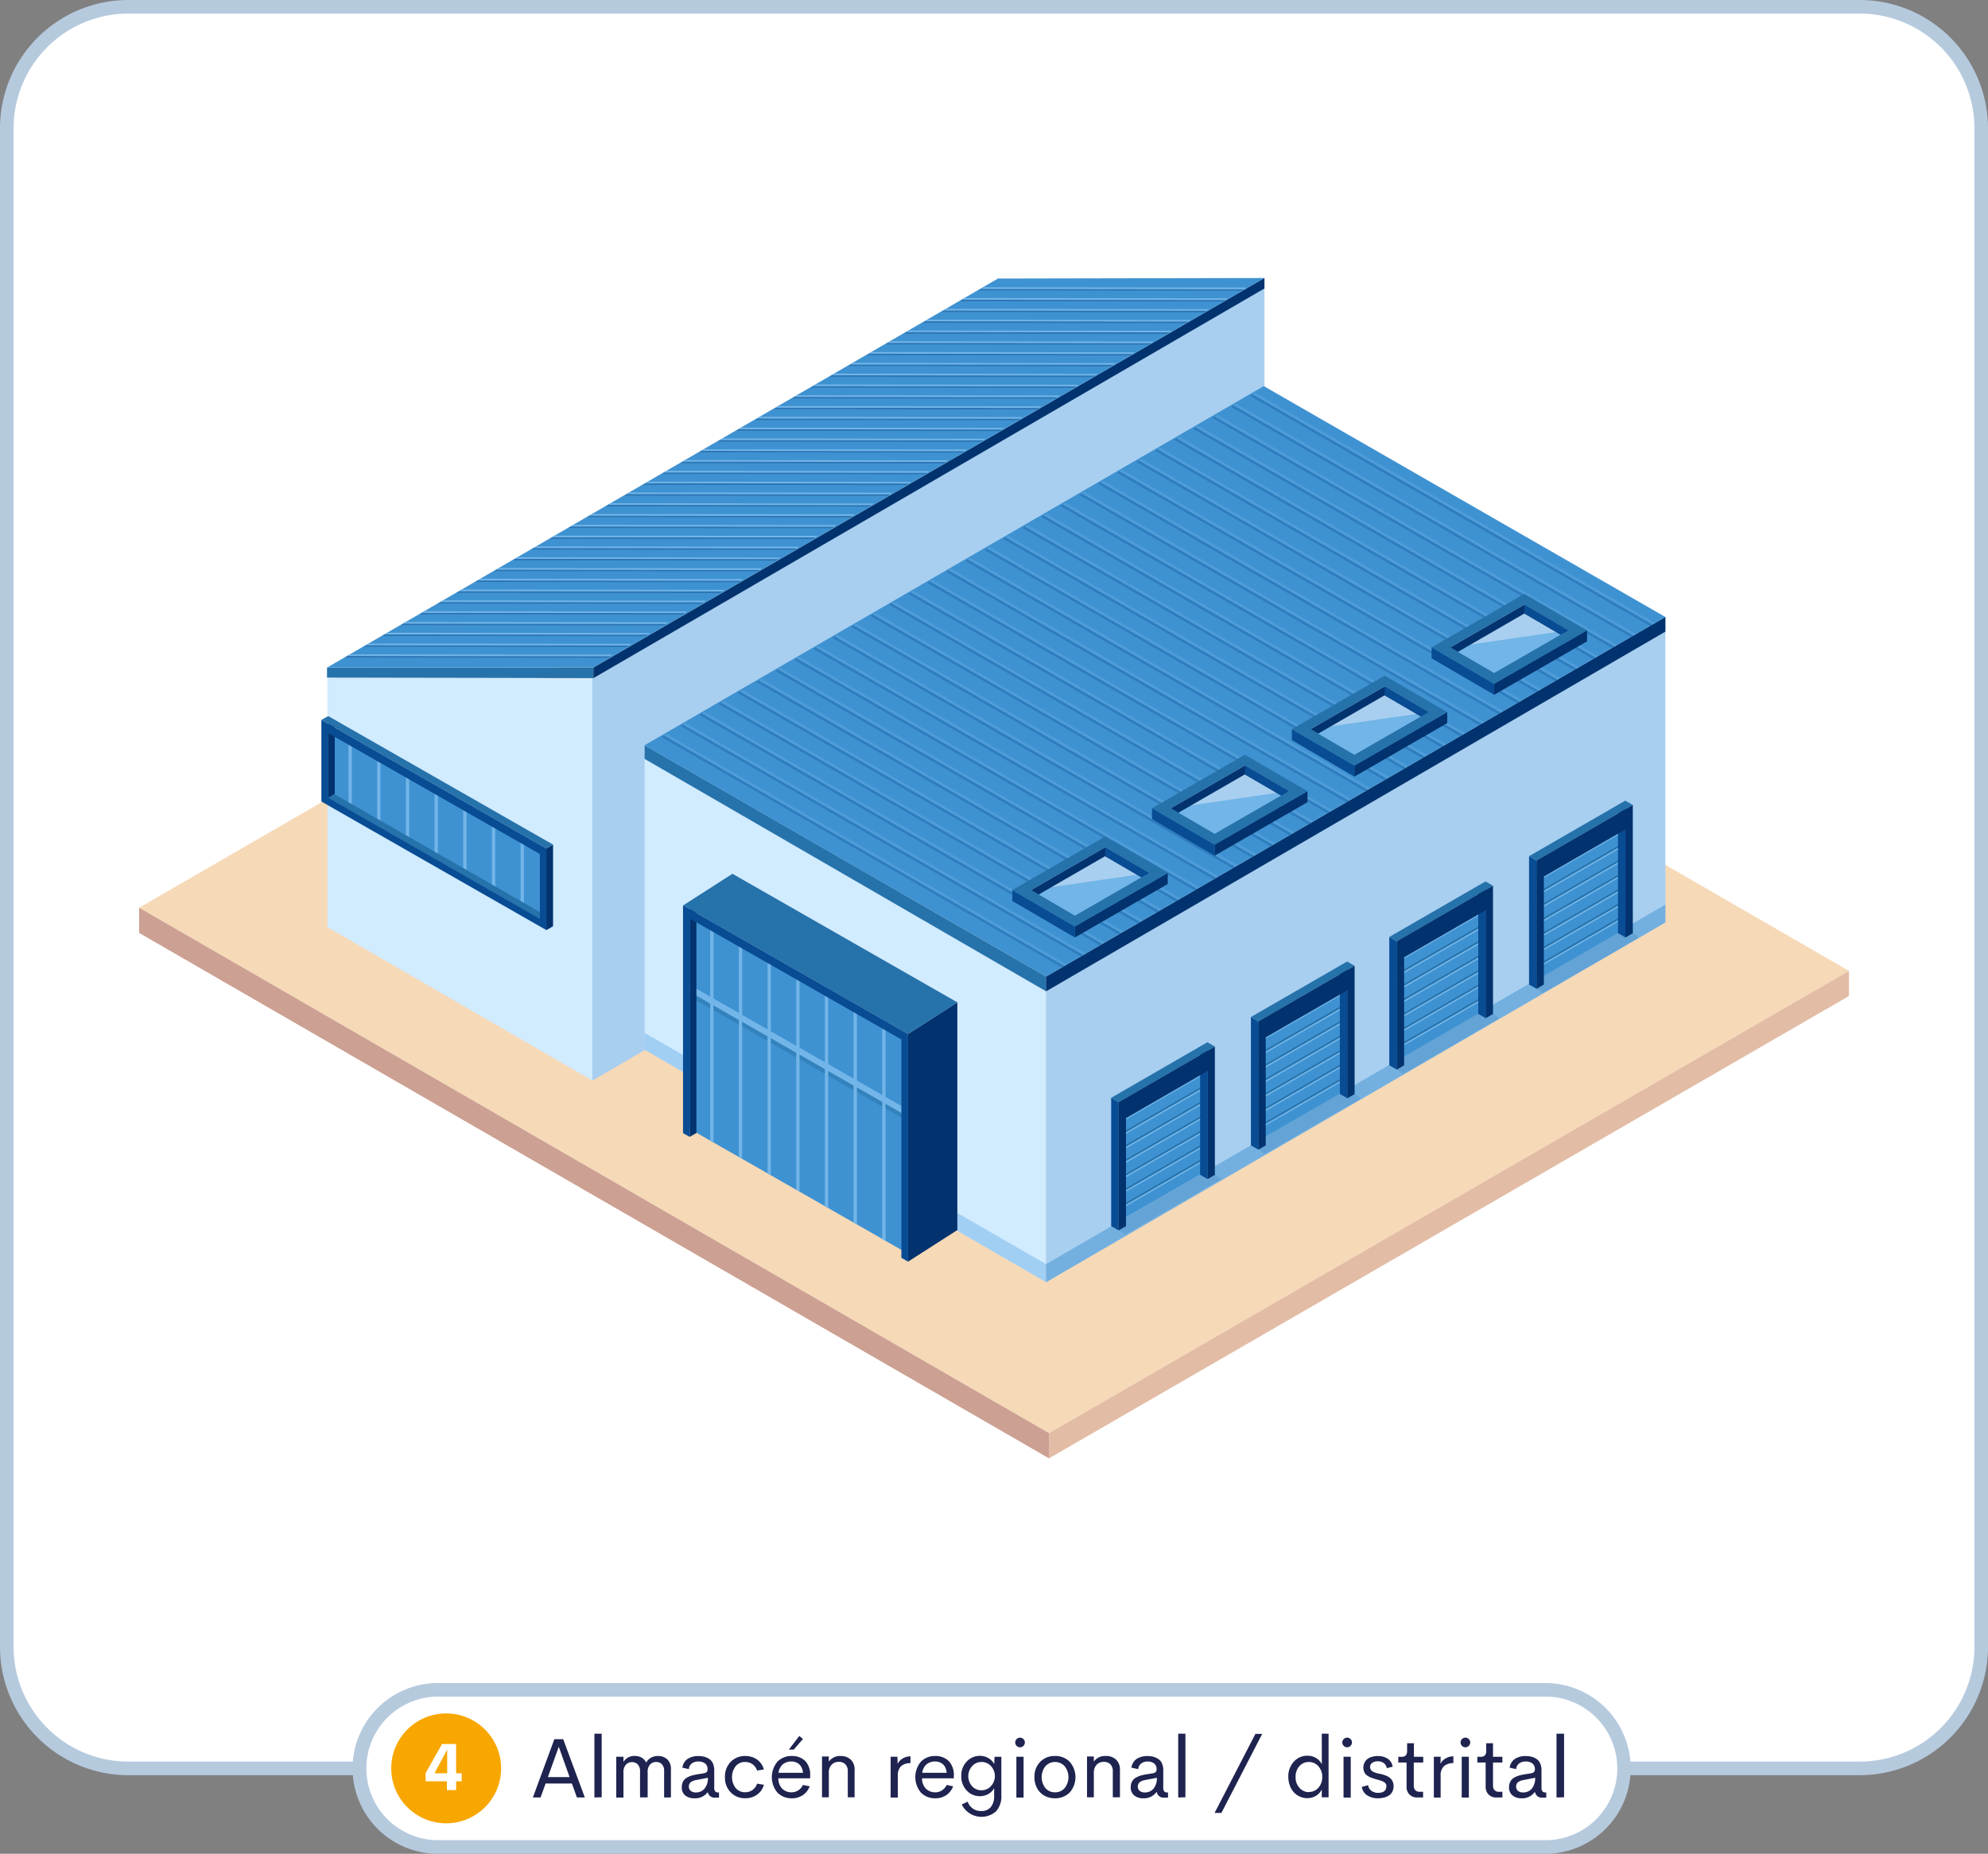 <svg id="Layer_1" data-name="Layer 1" xmlns="http://www.w3.org/2000/svg" width="292.34" height="272.66" viewBox="0 0 292.34 272.66">
  <rect x="0" y="0" width="292.34" height="272.66" fill="#808080" stroke="none"/>
  <defs>
    <style>
      .cls-1 {
        fill: #fff;
      }

      .cls-2 {
        fill: #b6cade;
      }

      .cls-3 {
        fill: #f6d9b7;
      }

      .cls-4 {
        fill: #e2bca5;
      }

      .cls-5 {
        fill: #cca092;
      }

      .cls-6 {
        fill: #d1ebff;
      }

      .cls-7 {
        fill: #a8cff0;
      }

      .cls-13, .cls-16, .cls-8 {
        fill: #2672ab;
      }

      .cls-9 {
        fill: #03336e;
      }

      .cls-10, .cls-14 {
        fill: #72b5e8;
      }

      .cls-10, .cls-11, .cls-13 {
        opacity: 0.5;
      }

      .cls-11, .cls-12 {
        fill: #3f92d1;
      }

      .cls-15 {
        fill: #084c94;
      }

      .cls-16 {
        opacity: 0.2;
      }

      .cls-17 {
        opacity: 0.3;
      }

      .cls-18 {
        fill: #1e234f;
      }

      .cls-19 {
        fill: #f8a700;
      }
    </style>
  </defs>
  <g>
    <g>
      <rect class="cls-1" x="1" y="1" width="290.34" height="259.1" rx="17.86"/>
      <path class="cls-2" d="M273.48,261.1H18.86A18.88,18.88,0,0,1,0,242.24V18.86A18.88,18.88,0,0,1,18.86,0H273.48a18.88,18.88,0,0,1,18.86,18.86V242.24A18.88,18.88,0,0,1,273.48,261.1ZM18.86,2A16.88,16.88,0,0,0,2,18.86V242.24A16.88,16.88,0,0,0,18.86,259.1H273.48a16.87,16.87,0,0,0,16.86-16.86V18.86A16.87,16.87,0,0,0,273.48,2Z"/>
    </g>
    <g>
      <g>
        <polygon class="cls-3" points="154.26 210.79 271.89 142.8 138.08 65.52 20.46 133.51 154.26 210.79"/>
        <polygon class="cls-4" points="154.26 210.79 154.26 214.5 271.89 146.5 271.89 142.8 154.26 210.79"/>
        <polygon class="cls-5" points="20.46 133.51 20.46 137.22 154.26 214.5 154.26 210.79 20.46 133.51"/>
      </g>
      <g>
        <g>
          <polygon class="cls-6" points="48.15 136.37 87.12 158.94 87.12 99.78 48.15 99.69 48.15 136.37"/>
          <polygon class="cls-7" points="185.94 42.32 87.1 99.78 87.1 158.94 185.94 101.46 185.94 42.32"/>
        </g>
        <g>
          <polygon class="cls-6" points="94.79 154.4 153.84 188.59 153.84 143.64 94.79 109.61 94.79 154.4"/>
          <polygon class="cls-7" points="244.9 90.74 153.83 143.64 153.83 188.59 244.9 135.68 244.9 90.74"/>
          <polygon class="cls-8" points="94.79 111.62 153.84 145.81 153.84 143.64 94.79 109.61 94.79 111.62"/>
          <polygon class="cls-9" points="244.9 90.74 153.83 143.64 153.83 145.81 244.9 92.9 244.9 90.74"/>
          <polygon class="cls-10" points="94.79 154.4 153.84 188.59 153.84 185.94 94.79 151.92 94.79 154.4"/>
          <polygon class="cls-11" points="244.9 133.05 153.83 185.94 153.83 188.59 244.9 135.68 244.9 133.05"/>
          <polygon class="cls-12" points="185.84 56.79 94.79 109.61 153.84 143.64 244.9 90.75 185.84 56.79"/>
        </g>
        <g>
          <polygon class="cls-12" points="100.67 133.53 100.67 165.61 133.57 184.42 133.57 152.34 100.67 133.53"/>
          <polygon class="cls-13" points="100.67 145.12 100.67 146.15 133.57 164.96 133.57 163.94 100.67 145.12"/>
          <g>
            <polygon class="cls-14" points="104.92 135.94 104.43 135.69 104.43 167.77 104.92 168.03 104.92 135.94"/>
            <polygon class="cls-14" points="109.13 138.36 108.65 138.1 108.65 170.19 109.13 170.44 109.13 138.36"/>
            <polygon class="cls-14" points="113.35 140.78 112.87 140.52 112.87 172.6 113.35 172.86 113.35 140.78"/>
            <polygon class="cls-14" points="117.57 143.19 117.09 142.94 117.09 175.02 117.57 175.27 117.57 143.19"/>
            <polygon class="cls-14" points="121.79 145.6 121.3 145.35 121.3 177.43 121.79 177.69 121.79 145.6"/>
            <polygon class="cls-14" points="126.01 148.02 125.52 147.76 125.52 179.85 126.01 180.1 126.01 148.02"/>
            <polygon class="cls-14" points="130.22 150.44 129.74 150.18 129.74 182.26 130.22 182.52 130.22 150.44"/>
          </g>
          <polygon class="cls-14" points="100.67 144.43 100.67 145.46 133.57 164.27 133.57 163.25 100.67 144.43"/>
          <polygon class="cls-9" points="140.78 180.92 133.53 185.57 133.53 152.08 140.78 147.43 140.78 180.92"/>
          <polygon class="cls-9" points="102.41 166.64 101.42 167.22 101.42 133.72 102.41 133.15 102.41 166.64"/>
          <polygon class="cls-8" points="107.71 128.52 100.46 133.17 133.53 152.08 140.78 147.43 107.71 128.52"/>
          <polygon class="cls-15" points="133.53 152.19 133.53 152.08 100.44 133.16 100.44 166.66 101.42 167.22 101.42 135.1 132.55 152.89 132.55 185 133.53 185.57 133.53 152.19 133.53 152.19"/>
        </g>
        <g>
          <polygon class="cls-12" points="47.48 106.25 47.48 116.85 80.39 135.66 80.39 125.06 47.48 106.25"/>
          <g>
            <polygon class="cls-14" points="51.73 108.67 51.25 108.42 51.25 119.02 51.73 119.27 51.73 108.67"/>
            <polygon class="cls-14" points="55.95 111.08 55.47 110.83 55.47 121.43 55.95 121.69 55.95 111.08"/>
            <polygon class="cls-14" points="60.17 113.5 59.69 113.25 59.69 123.85 60.17 124.1 60.17 113.5"/>
            <polygon class="cls-14" points="64.39 115.92 63.9 115.66 63.9 126.26 64.39 126.52 64.39 115.92"/>
            <polygon class="cls-14" points="68.61 118.33 68.12 118.08 68.12 128.68 68.61 128.93 68.61 118.33"/>
            <polygon class="cls-14" points="72.83 120.75 72.34 120.49 72.34 131.09 72.83 131.35 72.83 120.75"/>
            <polygon class="cls-14" points="77.04 123.16 76.56 122.91 76.56 133.51 77.04 133.76 77.04 123.16"/>
          </g>
          <polygon class="cls-9" points="81.33 136.24 80.34 136.81 80.34 124.8 81.33 124.23 81.33 136.24"/>
          <polygon class="cls-9" points="49.23 117.89 48.24 118.46 48.24 106.45 49.23 105.88 49.23 117.89"/>
          <polygon class="cls-8" points="48.26 105.32 47.27 105.89 80.34 124.8 81.33 124.23 48.26 105.32"/>
          <polygon class="cls-8" points="49.16 116.8 48.17 117.37 79.35 135.26 80.34 134.69 49.16 116.8"/>
          <path class="cls-15" d="M47.26,105.89v12l33.08,18.91v-12Zm1,11.46v-9.52l31.13,17.78v9.55Z"/>
        </g>
        <g>
          <polygon class="cls-8" points="48.09 99.67 87.28 99.74 87.28 98.18 48.09 98.19 48.09 99.67"/>
          <polygon class="cls-9" points="185.94 40.88 87.27 98.18 87.27 99.74 185.94 42.43 185.94 40.88"/>
          <polygon class="cls-12" points="146.75 40.97 48.09 98.19 87.28 98.18 185.94 40.89 146.75 40.97"/>
        </g>
        <g>
          <polygon class="cls-16" points="239.07 136.4 241.02 137.9 226.86 146.07 224.91 144.58 239.07 136.4"/>
          <polygon class="cls-12" points="239.86 118.79 239.86 136.1 225.9 144.17 225.9 126.86 239.86 118.79"/>
          <g>
            <polygon class="cls-14" points="239.86 134.2 239.86 134.47 225.9 142.53 225.9 142.26 239.86 134.2"/>
            <polygon class="cls-14" points="239.86 132.07 239.86 132.34 225.9 140.4 225.9 140.13 239.86 132.07"/>
            <polygon class="cls-14" points="239.86 129.94 239.86 130.21 225.9 138.28 225.9 138 239.86 129.94"/>
            <polygon class="cls-14" points="239.86 127.81 239.86 128.08 225.9 136.15 225.9 135.87 239.86 127.81"/>
            <polygon class="cls-14" points="239.86 125.68 239.86 125.95 225.9 134.02 225.9 133.74 239.86 125.68"/>
            <polygon class="cls-14" points="239.86 123.55 239.86 123.83 225.9 131.89 225.9 131.62 239.86 123.55"/>
            <polygon class="cls-14" points="239.86 121.42 239.86 121.7 225.9 129.76 225.9 129.49 239.86 121.42"/>
          </g>
          <g>
            <polygon class="cls-8" points="239.86 133.94 239.86 134.22 225.9 142.28 225.9 142.01 239.86 133.94"/>
            <polygon class="cls-8" points="239.86 131.82 239.86 132.09 225.9 140.15 225.9 139.88 239.86 131.82"/>
            <polygon class="cls-8" points="239.86 129.69 239.86 129.96 225.9 138.02 225.9 137.75 239.86 129.69"/>
            <polygon class="cls-8" points="239.86 127.56 239.86 127.83 225.9 135.9 225.9 135.62 239.86 127.56"/>
            <polygon class="cls-8" points="239.86 125.43 239.86 125.7 225.9 133.77 225.9 133.49 239.86 125.43"/>
            <polygon class="cls-8" points="239.86 123.3 239.86 123.58 225.9 131.64 225.9 131.37 239.86 123.3"/>
            <polygon class="cls-8" points="239.86 121.17 239.86 121.45 225.9 129.51 225.9 129.24 239.86 121.17"/>
          </g>
          <polygon class="cls-15" points="224.85 144.8 225.95 145.44 225.95 126.57 224.85 125.93 224.85 144.8"/>
          <polygon class="cls-15" points="237.93 137.25 239.02 137.88 239.02 119.02 237.93 118.38 237.93 137.25"/>
          <polygon class="cls-8" points="239 117.76 240.09 118.39 225.95 126.57 224.85 125.93 239 117.76"/>
          <polygon class="cls-9" points="225.95 126.69 225.95 126.57 240.11 118.39 240.11 137.26 239.02 137.89 239.02 122 227.03 128.92 227.03 144.81 225.95 145.44 225.95 126.69 225.95 126.69"/>
        </g>
        <g>
          <polygon class="cls-16" points="218.52 148.28 220.47 149.78 206.31 157.95 204.36 156.46 218.52 148.28"/>
          <polygon class="cls-12" points="219.31 130.67 219.31 147.98 205.34 156.05 205.34 138.74 219.31 130.67"/>
          <g>
            <polygon class="cls-14" points="219.31 146.07 219.31 146.35 205.34 154.41 205.34 154.14 219.31 146.07"/>
            <polygon class="cls-14" points="219.31 143.95 219.31 144.22 205.34 152.28 205.34 152.01 219.31 143.95"/>
            <polygon class="cls-14" points="219.31 141.82 219.31 142.09 205.34 150.15 205.34 149.88 219.31 141.82"/>
            <polygon class="cls-14" points="219.31 139.69 219.31 139.96 205.34 148.03 205.34 147.75 219.31 139.69"/>
            <polygon class="cls-14" points="219.31 137.56 219.31 137.84 205.34 145.9 205.34 145.62 219.31 137.56"/>
            <polygon class="cls-14" points="219.31 135.43 219.31 135.71 205.34 143.77 205.34 143.5 219.31 135.43"/>
            <polygon class="cls-14" points="219.31 133.3 219.31 133.58 205.34 141.64 205.34 141.37 219.31 133.3"/>
          </g>
          <g>
            <polygon class="cls-8" points="219.31 145.82 219.31 146.1 205.34 154.16 205.34 153.89 219.31 145.82"/>
            <polygon class="cls-8" points="219.31 143.7 219.31 143.97 205.34 152.03 205.34 151.76 219.31 143.7"/>
            <polygon class="cls-8" points="219.31 141.57 219.31 141.84 205.34 149.9 205.34 149.63 219.31 141.57"/>
            <polygon class="cls-8" points="219.31 139.44 219.31 139.71 205.34 147.78 205.34 147.5 219.31 139.44"/>
            <polygon class="cls-8" points="219.31 137.31 219.31 137.58 205.34 145.65 205.34 145.37 219.31 137.31"/>
            <polygon class="cls-8" points="219.31 135.18 219.31 135.46 205.34 143.52 205.34 143.24 219.31 135.18"/>
            <polygon class="cls-8" points="219.31 133.05 219.31 133.33 205.34 141.39 205.34 141.12 219.31 133.05"/>
          </g>
          <polygon class="cls-15" points="204.3 156.68 205.4 157.32 205.4 138.45 204.3 137.81 204.3 156.68"/>
          <polygon class="cls-15" points="217.38 149.13 218.47 149.76 218.47 130.89 217.38 130.26 217.38 149.13"/>
          <polygon class="cls-8" points="218.45 129.64 219.54 130.28 205.4 138.45 204.3 137.81 218.45 129.64"/>
          <polygon class="cls-9" points="205.4 138.57 205.4 138.45 219.55 130.27 219.55 149.14 218.47 149.77 218.47 133.88 206.48 140.8 206.48 156.69 205.4 157.32 205.4 138.57 205.4 138.57"/>
        </g>
        <g>
          <polygon class="cls-16" points="198.17 160.06 200.12 161.56 185.96 169.73 184.01 168.24 198.17 160.06"/>
          <polygon class="cls-12" points="198.96 142.45 198.96 159.76 184.99 167.82 184.99 150.52 198.96 142.45"/>
          <g>
            <polygon class="cls-14" points="198.96 157.85 198.96 158.13 184.99 166.19 184.99 165.92 198.96 157.85"/>
            <polygon class="cls-14" points="198.96 155.73 198.96 156 184.99 164.06 184.99 163.79 198.96 155.73"/>
            <polygon class="cls-14" points="198.96 153.6 198.96 153.87 184.99 161.93 184.99 161.66 198.96 153.6"/>
            <polygon class="cls-14" points="198.96 151.47 198.96 151.74 184.99 159.81 184.99 159.53 198.96 151.47"/>
            <polygon class="cls-14" points="198.96 149.34 198.96 149.61 184.99 157.68 184.99 157.4 198.96 149.34"/>
            <polygon class="cls-14" points="198.96 147.21 198.96 147.49 184.99 155.55 184.99 155.27 198.96 147.21"/>
            <polygon class="cls-14" points="198.96 145.08 198.96 145.36 184.99 153.42 184.99 153.15 198.96 145.08"/>
          </g>
          <g>
            <polygon class="cls-8" points="198.96 157.6 198.96 157.88 184.99 165.94 184.99 165.67 198.96 157.6"/>
            <polygon class="cls-8" points="198.96 155.48 198.96 155.75 184.99 163.81 184.99 163.54 198.96 155.48"/>
            <polygon class="cls-8" points="198.96 153.35 198.96 153.62 184.99 161.68 184.99 161.41 198.96 153.35"/>
            <polygon class="cls-8" points="198.96 151.22 198.96 151.49 184.99 159.55 184.99 159.28 198.96 151.22"/>
            <polygon class="cls-8" points="198.96 149.09 198.96 149.36 184.99 157.43 184.99 157.15 198.96 149.09"/>
            <polygon class="cls-8" points="198.96 146.96 198.96 147.24 184.99 155.3 184.99 155.02 198.96 146.96"/>
            <polygon class="cls-8" points="198.96 144.83 198.96 145.11 184.99 153.17 184.99 152.9 198.96 144.83"/>
          </g>
          <polygon class="cls-15" points="183.95 168.46 185.04 169.1 185.04 150.23 183.95 149.59 183.95 168.46"/>
          <polygon class="cls-15" points="197.03 160.91 198.12 161.54 198.12 142.67 197.03 142.04 197.03 160.91"/>
          <polygon class="cls-8" points="198.1 141.42 199.19 142.05 185.04 150.23 183.95 149.59 198.1 141.42"/>
          <polygon class="cls-9" points="185.04 150.35 185.04 150.23 199.2 142.05 199.2 160.92 198.12 161.55 198.12 145.66 186.13 152.58 186.13 168.47 185.04 169.1 185.04 150.35 185.04 150.35"/>
        </g>
        <g>
          <polygon class="cls-16" points="177.62 171.94 179.57 173.44 165.41 181.61 163.46 180.12 177.62 171.94"/>
          <polygon class="cls-12" points="178.41 154.33 178.41 171.64 164.44 179.71 164.44 162.4 178.41 154.33"/>
          <g>
            <polygon class="cls-14" points="178.41 169.73 178.41 170.01 164.44 178.07 164.44 177.8 178.41 169.73"/>
            <polygon class="cls-14" points="178.41 167.61 178.41 167.88 164.44 175.94 164.44 175.67 178.41 167.61"/>
            <polygon class="cls-14" points="178.41 165.48 178.41 165.75 164.44 173.81 164.44 173.54 178.41 165.48"/>
            <polygon class="cls-14" points="178.41 163.35 178.41 163.62 164.44 171.69 164.44 171.41 178.41 163.35"/>
            <polygon class="cls-14" points="178.41 161.22 178.41 161.49 164.44 169.56 164.44 169.28 178.41 161.22"/>
            <polygon class="cls-14" points="178.41 159.09 178.41 159.37 164.44 167.43 164.44 167.15 178.41 159.09"/>
            <polygon class="cls-14" points="178.41 156.96 178.41 157.24 164.44 165.3 164.44 165.03 178.41 156.96"/>
          </g>
          <g>
            <polygon class="cls-8" points="178.41 169.48 178.41 169.76 164.44 177.82 164.44 177.55 178.41 169.48"/>
            <polygon class="cls-8" points="178.41 167.35 178.41 167.63 164.44 175.69 164.44 175.42 178.41 167.35"/>
            <polygon class="cls-8" points="178.41 165.23 178.41 165.5 164.44 173.56 164.44 173.29 178.41 165.23"/>
            <polygon class="cls-8" points="178.41 163.1 178.41 163.37 164.44 171.43 164.44 171.16 178.41 163.1"/>
            <polygon class="cls-8" points="178.41 160.97 178.41 161.24 164.44 169.31 164.44 169.03 178.41 160.97"/>
            <polygon class="cls-8" points="178.41 158.84 178.41 159.11 164.44 167.18 164.44 166.9 178.41 158.84"/>
            <polygon class="cls-8" points="178.41 156.71 178.41 156.99 164.44 165.05 164.44 164.78 178.41 156.71"/>
          </g>
          <polygon class="cls-15" points="163.4 180.34 164.49 180.97 164.49 162.11 163.4 161.47 163.4 180.34"/>
          <polygon class="cls-15" points="176.48 172.79 177.57 173.42 177.57 154.55 176.48 153.92 176.48 172.79"/>
          <polygon class="cls-8" points="177.55 153.3 178.64 153.93 164.49 162.11 163.4 161.47 177.55 153.3"/>
          <polygon class="cls-9" points="164.49 162.23 164.49 162.11 178.65 153.93 178.65 172.8 177.57 173.43 177.57 157.53 165.58 164.46 165.58 180.35 164.49 180.97 164.49 162.23 164.49 162.23"/>
        </g>
        <g>
          <g class="cls-17">
            <polygon class="cls-9" points="51.05 96.48 50.69 96.72 89.42 96.76 89.78 96.52 51.05 96.48"/>
            <polygon class="cls-9" points="53.8 94.9 53.43 95.13 92.16 95.17 92.52 94.93 53.8 94.9"/>
            <polygon class="cls-9" points="56.54 93.31 56.17 93.54 94.9 93.58 95.27 93.35 56.54 93.31"/>
            <polygon class="cls-9" points="59.28 91.72 58.92 91.95 97.64 91.99 98.01 91.76 59.28 91.72"/>
            <polygon class="cls-9" points="62.02 90.13 61.66 90.36 100.39 90.4 100.75 90.17 62.02 90.13"/>
            <polygon class="cls-9" points="64.76 88.54 64.4 88.78 103.13 88.82 103.49 88.58 64.76 88.54"/>
            <polygon class="cls-9" points="67.51 86.95 67.14 87.19 105.87 87.23 106.23 86.99 67.51 86.95"/>
            <polygon class="cls-9" points="70.25 85.37 69.89 85.6 108.61 85.64 108.98 85.41 70.25 85.37"/>
            <polygon class="cls-9" points="72.99 83.78 72.63 84.01 111.35 84.05 111.72 83.82 72.99 83.78"/>
            <polygon class="cls-9" points="75.73 82.19 75.37 82.42 114.1 82.46 114.46 82.23 75.73 82.19"/>
            <polygon class="cls-9" points="78.47 80.6 78.11 80.84 116.84 80.88 117.2 80.64 78.47 80.6"/>
            <polygon class="cls-9" points="81.22 79.02 80.85 79.25 119.58 79.29 119.94 79.05 81.22 79.02"/>
            <polygon class="cls-9" points="83.96 77.43 83.59 77.66 122.32 77.7 122.69 77.47 83.96 77.43"/>
            <polygon class="cls-9" points="86.7 75.84 86.34 76.07 125.06 76.11 125.43 75.88 86.7 75.84"/>
            <polygon class="cls-9" points="89.44 74.25 89.08 74.48 127.81 74.52 128.17 74.29 89.44 74.25"/>
            <polygon class="cls-9" points="92.19 72.66 91.82 72.9 130.55 72.94 130.91 72.7 92.19 72.66"/>
            <polygon class="cls-9" points="94.93 71.08 94.56 71.31 133.29 71.35 133.66 71.11 94.93 71.08"/>
            <polygon class="cls-9" points="97.67 69.49 97.31 69.72 136.03 69.76 136.4 69.53 97.67 69.49"/>
            <polygon class="cls-9" points="100.41 67.9 100.05 68.13 138.78 68.17 139.14 67.94 100.41 67.9"/>
            <polygon class="cls-9" points="103.15 66.31 102.79 66.54 141.52 66.58 141.88 66.35 103.15 66.31"/>
            <polygon class="cls-9" points="105.9 64.72 105.53 64.96 144.26 64.99 144.62 64.76 105.9 64.72"/>
            <polygon class="cls-9" points="108.64 63.13 108.27 63.37 147 63.41 147.37 63.17 108.64 63.13"/>
            <polygon class="cls-9" points="111.38 61.55 111.02 61.78 149.74 61.82 150.11 61.59 111.38 61.55"/>
            <polygon class="cls-9" points="114.12 59.96 113.76 60.19 152.49 60.23 152.85 60 114.12 59.96"/>
            <polygon class="cls-9" points="116.86 58.37 116.5 58.6 155.23 58.64 155.59 58.41 116.86 58.37"/>
            <polygon class="cls-9" points="119.61 56.78 119.24 57.02 157.97 57.05 158.33 56.82 119.61 56.78"/>
            <polygon class="cls-9" points="122.35 55.19 121.98 55.43 160.71 55.47 161.08 55.23 122.35 55.19"/>
            <polygon class="cls-9" points="125.09 53.61 124.73 53.84 163.46 53.88 163.82 53.64 125.09 53.61"/>
            <polygon class="cls-9" points="127.83 52.02 127.47 52.25 166.2 52.29 166.56 52.06 127.83 52.02"/>
            <polygon class="cls-9" points="130.57 50.43 130.21 50.66 168.94 50.7 169.3 50.47 130.57 50.43"/>
            <polygon class="cls-9" points="133.32 48.84 132.95 49.08 171.68 49.11 172.04 48.88 133.32 48.84"/>
            <polygon class="cls-9" points="136.06 47.25 135.7 47.49 174.42 47.53 174.79 47.29 136.06 47.25"/>
            <polygon class="cls-9" points="138.8 45.66 138.44 45.9 177.16 45.94 177.53 45.7 138.8 45.66"/>
            <polygon class="cls-9" points="141.54 44.08 141.18 44.31 179.91 44.35 180.27 44.12 141.54 44.08"/>
            <polygon class="cls-9" points="144.28 42.49 143.92 42.72 182.65 42.76 183.01 42.53 144.28 42.49"/>
          </g>
          <g>
            <polygon class="cls-14" points="51.39 96.25 51.02 96.48 89.75 96.52 90.11 96.29 51.39 96.25"/>
            <polygon class="cls-14" points="54.13 94.66 53.77 94.89 92.49 94.93 92.86 94.7 54.13 94.66"/>
            <polygon class="cls-14" points="56.87 93.07 56.51 93.31 95.24 93.35 95.6 93.11 56.87 93.07"/>
            <polygon class="cls-14" points="59.61 91.49 59.25 91.72 97.98 91.76 98.34 91.52 59.61 91.49"/>
            <polygon class="cls-14" points="62.36 89.9 61.99 90.13 100.72 90.17 101.08 89.94 62.36 89.9"/>
            <polygon class="cls-14" points="65.1 88.31 64.73 88.54 103.46 88.58 103.83 88.35 65.1 88.31"/>
            <polygon class="cls-14" points="67.84 86.72 67.48 86.95 106.2 86.99 106.57 86.76 67.84 86.72"/>
            <polygon class="cls-14" points="70.58 85.13 70.22 85.37 108.95 85.41 109.31 85.17 70.58 85.13"/>
            <polygon class="cls-14" points="73.32 83.55 72.96 83.78 111.69 83.82 112.05 83.58 73.32 83.55"/>
            <polygon class="cls-14" points="76.07 81.96 75.7 82.19 114.43 82.23 114.79 82 76.07 81.96"/>
            <polygon class="cls-14" points="78.81 80.37 78.44 80.6 117.17 80.64 117.54 80.41 78.81 80.37"/>
            <polygon class="cls-14" points="81.55 78.78 81.19 79.02 119.92 79.05 120.28 78.82 81.55 78.78"/>
            <polygon class="cls-14" points="84.29 77.19 83.93 77.43 122.66 77.47 123.02 77.23 84.29 77.19"/>
            <polygon class="cls-14" points="87.03 75.61 86.67 75.84 125.4 75.88 125.76 75.64 87.03 75.61"/>
            <polygon class="cls-14" points="89.78 74.02 89.41 74.25 128.14 74.29 128.5 74.06 89.78 74.02"/>
            <polygon class="cls-14" points="92.52 72.43 92.16 72.66 130.88 72.7 131.25 72.47 92.52 72.43"/>
            <polygon class="cls-14" points="95.26 70.84 94.9 71.07 133.63 71.11 133.99 70.88 95.26 70.84"/>
            <polygon class="cls-14" points="98 69.25 97.64 69.49 136.37 69.53 136.73 69.29 98 69.25"/>
            <polygon class="cls-14" points="100.75 67.67 100.38 67.9 139.11 67.94 139.47 67.7 100.75 67.67"/>
            <polygon class="cls-14" points="103.49 66.08 103.12 66.31 141.85 66.35 142.22 66.11 103.49 66.08"/>
            <polygon class="cls-14" points="106.23 64.49 105.87 64.72 144.59 64.76 144.96 64.53 106.23 64.49"/>
            <polygon class="cls-14" points="108.97 62.9 108.61 63.13 147.34 63.17 147.7 62.94 108.97 62.9"/>
            <polygon class="cls-14" points="111.71 61.31 111.35 61.55 150.08 61.58 150.44 61.35 111.71 61.31"/>
            <polygon class="cls-14" points="114.46 59.72 114.09 59.96 152.82 60 153.18 59.76 114.46 59.72"/>
            <polygon class="cls-14" points="117.2 58.14 116.83 58.37 155.56 58.41 155.93 58.17 117.2 58.14"/>
            <polygon class="cls-14" points="119.94 56.55 119.58 56.78 158.31 56.82 158.67 56.59 119.94 56.55"/>
            <polygon class="cls-14" points="122.68 54.96 122.32 55.19 161.05 55.23 161.41 55 122.68 54.96"/>
            <polygon class="cls-14" points="125.42 53.37 125.06 53.6 163.79 53.64 164.15 53.41 125.42 53.37"/>
            <polygon class="cls-14" points="128.17 51.78 127.8 52.02 166.53 52.06 166.89 51.82 128.17 51.78"/>
            <polygon class="cls-14" points="130.91 50.2 130.55 50.43 169.27 50.47 169.64 50.23 130.91 50.2"/>
            <polygon class="cls-14" points="133.65 48.61 133.29 48.84 172.01 48.88 172.38 48.65 133.65 48.61"/>
            <polygon class="cls-14" points="136.39 47.02 136.03 47.25 174.76 47.29 175.12 47.06 136.39 47.02"/>
            <polygon class="cls-14" points="139.13 45.43 138.77 45.66 177.5 45.7 177.86 45.47 139.13 45.43"/>
            <polygon class="cls-14" points="141.88 43.84 141.51 44.08 180.24 44.12 180.6 43.88 141.88 43.84"/>
            <polygon class="cls-14" points="144.62 42.26 144.26 42.49 182.98 42.53 183.35 42.29 144.62 42.26"/>
          </g>
        </g>
        <g>
          <g class="cls-17">
            <polygon class="cls-15" points="97.62 108.17 97.26 108.4 156.13 142.29 156.49 142.06 97.62 108.17"/>
            <polygon class="cls-15" points="100.41 106.55 100.05 106.78 158.92 140.68 159.28 140.44 100.41 106.55"/>
            <polygon class="cls-15" points="103.21 104.93 102.84 105.16 161.71 139.06 162.08 138.82 103.21 104.93"/>
            <polygon class="cls-15" points="106 103.31 105.64 103.54 164.51 137.44 164.87 137.21 106 103.31"/>
            <polygon class="cls-15" points="108.79 101.69 108.43 101.92 167.3 135.82 167.66 135.59 108.79 101.69"/>
            <polygon class="cls-15" points="111.58 100.07 111.22 100.31 170.09 134.2 170.45 133.97 111.58 100.07"/>
            <polygon class="cls-15" points="114.38 98.45 114.01 98.69 172.88 132.58 173.25 132.35 114.38 98.45"/>
            <polygon class="cls-15" points="117.17 96.83 116.8 97.07 175.68 130.97 176.04 130.73 117.17 96.83"/>
            <polygon class="cls-15" points="119.96 95.22 119.6 95.45 178.47 129.35 178.83 129.11 119.96 95.22"/>
            <polygon class="cls-15" points="122.75 93.6 122.39 93.83 181.26 127.73 181.62 127.49 122.75 93.6"/>
            <polygon class="cls-15" points="125.55 91.98 125.18 92.21 184.05 126.11 184.42 125.88 125.55 91.98"/>
            <polygon class="cls-15" points="128.34 90.36 127.97 90.59 186.84 124.49 187.21 124.26 128.34 90.36"/>
            <polygon class="cls-15" points="131.13 88.74 130.77 88.97 189.64 122.87 190 122.64 131.13 88.74"/>
            <polygon class="cls-15" points="133.92 87.12 133.56 87.36 192.43 121.25 192.79 121.02 133.92 87.12"/>
            <polygon class="cls-15" points="136.72 85.5 136.35 85.74 195.22 119.63 195.59 119.4 136.72 85.5"/>
            <polygon class="cls-15" points="139.51 83.89 139.14 84.12 198.01 118.02 198.38 117.78 139.51 83.89"/>
            <polygon class="cls-15" points="142.3 82.27 141.94 82.5 200.81 116.4 201.17 116.16 142.3 82.27"/>
            <polygon class="cls-15" points="145.09 80.65 144.73 80.88 203.6 114.78 203.96 114.55 145.09 80.65"/>
            <polygon class="cls-15" points="147.88 79.03 147.52 79.26 206.39 113.16 206.75 112.93 147.88 79.03"/>
            <polygon class="cls-15" points="150.68 77.41 150.31 77.64 209.18 111.54 209.55 111.31 150.68 77.41"/>
            <polygon class="cls-15" points="153.47 75.79 153.1 76.03 211.98 109.92 212.34 109.69 153.47 75.79"/>
            <polygon class="cls-15" points="156.26 74.17 155.9 74.41 214.77 108.3 215.13 108.07 156.26 74.17"/>
            <polygon class="cls-15" points="159.05 72.56 158.69 72.79 217.56 106.69 217.93 106.45 159.05 72.56"/>
            <polygon class="cls-15" points="161.85 70.94 161.48 71.17 220.35 105.07 220.72 104.83 161.85 70.94"/>
            <polygon class="cls-15" points="164.64 69.32 164.28 69.55 223.15 103.45 223.51 103.22 164.64 69.32"/>
            <polygon class="cls-15" points="167.43 67.7 167.07 67.93 225.94 101.83 226.3 101.6 167.43 67.7"/>
            <polygon class="cls-15" points="170.22 66.08 169.86 66.31 228.73 100.21 229.09 99.98 170.22 66.08"/>
            <polygon class="cls-15" points="173.01 64.46 172.65 64.7 231.52 98.59 231.89 98.36 173.01 64.46"/>
            <polygon class="cls-15" points="175.81 62.84 175.44 63.08 234.31 96.97 234.68 96.74 175.81 62.84"/>
            <polygon class="cls-15" points="178.6 61.23 178.24 61.46 237.11 95.36 237.47 95.12 178.6 61.23"/>
            <polygon class="cls-15" points="181.39 59.61 181.03 59.84 239.9 93.74 240.26 93.5 181.39 59.61"/>
            <polygon class="cls-15" points="184.19 57.99 183.82 58.22 242.69 92.12 243.06 91.88 184.19 57.99"/>
          </g>
          <g class="cls-17">
            <polygon class="cls-14" points="97.95 107.93 97.59 108.16 156.46 142.06 156.83 141.83 97.95 107.93"/>
            <polygon class="cls-14" points="100.75 106.31 100.38 106.55 159.25 140.44 159.62 140.21 100.75 106.31"/>
            <polygon class="cls-14" points="103.54 104.69 103.18 104.93 162.05 138.82 162.41 138.59 103.54 104.69"/>
            <polygon class="cls-14" points="106.33 103.08 105.97 103.31 164.84 137.21 165.2 136.97 106.33 103.08"/>
            <polygon class="cls-14" points="109.13 101.46 108.76 101.69 167.63 135.59 168 135.35 109.13 101.46"/>
            <polygon class="cls-14" points="111.92 99.84 111.55 100.07 170.43 133.97 170.79 133.73 111.92 99.84"/>
            <polygon class="cls-14" points="114.71 98.22 114.35 98.45 173.22 132.35 173.58 132.12 114.71 98.22"/>
            <polygon class="cls-14" points="117.5 96.6 117.14 96.83 176.01 130.73 176.37 130.5 117.5 96.6"/>
            <polygon class="cls-14" points="120.29 94.98 119.93 95.22 178.8 129.11 179.17 128.88 120.29 94.98"/>
            <polygon class="cls-14" points="123.09 93.36 122.72 93.6 181.59 127.49 181.96 127.26 123.09 93.36"/>
            <polygon class="cls-14" points="125.88 91.75 125.52 91.98 184.39 125.88 184.75 125.64 125.88 91.75"/>
            <polygon class="cls-14" points="128.67 90.13 128.31 90.36 187.18 124.26 187.54 124.02 128.67 90.13"/>
            <polygon class="cls-14" points="131.46 88.51 131.1 88.74 189.97 122.64 190.34 122.4 131.46 88.51"/>
            <polygon class="cls-14" points="134.26 86.89 133.89 87.12 192.76 121.02 193.13 120.78 134.26 86.89"/>
            <polygon class="cls-14" points="137.05 85.27 136.69 85.5 195.56 119.4 195.92 119.17 137.05 85.27"/>
            <polygon class="cls-14" points="139.84 83.65 139.48 83.89 198.35 117.78 198.71 117.55 139.84 83.65"/>
            <polygon class="cls-14" points="142.63 82.03 142.27 82.27 201.14 116.16 201.5 115.93 142.63 82.03"/>
            <polygon class="cls-14" points="145.43 80.42 145.06 80.65 203.93 114.54 204.3 114.31 145.43 80.42"/>
            <polygon class="cls-14" points="148.22 78.8 147.85 79.03 206.73 112.93 207.09 112.69 148.22 78.8"/>
            <polygon class="cls-14" points="151.01 77.18 150.65 77.41 209.52 111.31 209.88 111.07 151.01 77.18"/>
            <polygon class="cls-14" points="153.8 75.56 153.44 75.79 212.31 109.69 212.67 109.45 153.8 75.56"/>
            <polygon class="cls-14" points="156.59 73.94 156.23 74.17 215.1 108.07 215.47 107.84 156.59 73.94"/>
            <polygon class="cls-14" points="159.39 72.32 159.02 72.56 217.9 106.45 218.26 106.22 159.39 72.32"/>
            <polygon class="cls-14" points="162.18 70.7 161.82 70.94 220.69 104.83 221.05 104.6 162.18 70.7"/>
            <polygon class="cls-14" points="164.97 69.08 164.61 69.32 223.48 103.21 223.84 102.98 164.97 69.08"/>
            <polygon class="cls-14" points="167.76 67.47 167.4 67.7 226.27 101.6 226.64 101.36 167.76 67.47"/>
            <polygon class="cls-14" points="170.56 65.85 170.19 66.08 229.06 99.98 229.43 99.74 170.56 65.85"/>
            <polygon class="cls-14" points="173.35 64.23 172.99 64.46 231.86 98.36 232.22 98.13 173.35 64.23"/>
            <polygon class="cls-14" points="176.14 62.61 175.78 62.84 234.65 96.74 235.01 96.51 176.14 62.61"/>
            <polygon class="cls-14" points="178.93 60.99 178.57 61.23 237.44 95.12 237.81 94.89 178.93 60.99"/>
            <polygon class="cls-14" points="181.73 59.37 181.36 59.61 240.23 93.5 240.6 93.27 181.73 59.37"/>
            <polygon class="cls-14" points="184.52 57.75 184.16 57.99 243.03 91.88 243.39 91.65 184.52 57.75"/>
          </g>
        </g>
        <g>
          <polygon class="cls-9" points="219.71 100.58 219.71 102.2 233.38 94.33 233.38 92.71 219.71 100.58"/>
          <polygon class="cls-15" points="219.72 100.58 219.72 102.2 210.52 96.83 210.52 95.22 219.72 100.58"/>
          <polygon class="cls-8" points="210.52 95.22 219.72 100.58 233.38 92.71 224.16 87.35 210.52 95.22"/>
          <polygon class="cls-14" points="213.27 95.23 224.16 88.94 230.62 92.71 219.72 98.99 213.27 95.23"/>
          <polygon class="cls-7" points="213.27 95.23 224.16 88.94 230.62 92.71 213.27 95.23"/>
          <polygon class="cls-9" points="224.16 90.24 229.5 93.35 230.62 92.71 224.16 88.94 213.27 95.23 214.39 95.88 224.16 90.24"/>
          <polygon class="cls-15" points="224.16 90.24 229.5 93.35 230.62 92.71 224.16 88.94 224.16 90.24"/>
        </g>
        <g>
          <polygon class="cls-9" points="199.16 112.61 199.16 114.23 212.82 106.36 212.82 104.74 199.16 112.61"/>
          <polygon class="cls-15" points="199.17 112.61 199.17 114.23 189.97 108.86 189.97 107.25 199.17 112.61"/>
          <polygon class="cls-8" points="189.97 107.25 199.17 112.61 212.82 104.74 203.61 99.38 189.97 107.25"/>
          <polygon class="cls-14" points="192.72 107.26 203.61 100.97 210.07 104.74 199.17 111.02 192.72 107.26"/>
          <polygon class="cls-7" points="192.72 107.26 203.61 100.97 210.07 104.74 192.72 107.26"/>
          <polygon class="cls-9" points="203.61 102.27 208.95 105.38 210.07 104.74 203.61 100.97 192.72 107.26 193.84 107.91 203.61 102.27"/>
          <polygon class="cls-15" points="203.61 102.27 208.95 105.38 210.07 104.74 203.61 100.97 203.61 102.27"/>
        </g>
        <g>
          <polygon class="cls-9" points="178.61 124.24 178.61 125.86 192.27 117.99 192.27 116.37 178.61 124.24"/>
          <polygon class="cls-15" points="178.62 124.24 178.62 125.86 169.41 120.49 169.41 118.88 178.62 124.24"/>
          <polygon class="cls-8" points="169.41 118.88 178.62 124.24 192.27 116.37 183.06 111.01 169.41 118.88"/>
          <polygon class="cls-14" points="172.17 118.89 183.06 112.6 189.52 116.36 178.62 122.64 172.17 118.89"/>
          <polygon class="cls-7" points="172.17 118.89 183.06 112.6 189.52 116.36 172.17 118.89"/>
          <polygon class="cls-9" points="183.06 113.9 188.4 117.01 189.52 116.36 183.06 112.6 172.17 118.89 173.29 119.54 183.06 113.9"/>
          <polygon class="cls-15" points="183.06 113.9 188.4 117.01 189.52 116.36 183.06 112.6 183.06 113.9"/>
        </g>
        <g>
          <polygon class="cls-9" points="158.06 136.27 158.06 137.89 171.72 130.02 171.72 128.4 158.06 136.27"/>
          <polygon class="cls-15" points="158.06 136.27 158.06 137.89 148.86 132.52 148.86 130.91 158.06 136.27"/>
          <polygon class="cls-8" points="148.86 130.91 158.06 136.27 171.72 128.4 162.51 123.04 148.86 130.91"/>
          <polygon class="cls-14" points="151.62 130.92 162.51 124.63 168.97 128.4 158.07 134.68 151.62 130.92"/>
          <polygon class="cls-7" points="151.62 130.92 162.51 124.63 168.97 128.4 151.62 130.92"/>
          <polygon class="cls-9" points="162.51 125.93 167.85 129.04 168.97 128.4 162.51 124.63 151.62 130.92 152.74 131.57 162.51 125.93"/>
          <polygon class="cls-15" points="162.51 125.93 167.85 129.04 168.97 128.4 162.51 124.63 162.51 125.93"/>
        </g>
      </g>
    </g>
    <g>
      <g>
        <rect class="cls-1" x="53.2" y="248.55" width="185.94" height="23.11" rx="11.56"/>
        <path class="cls-2" d="M227.59,272.66H64.76a12.56,12.56,0,1,1,0-25.11H227.59a12.56,12.56,0,0,1,0,25.11ZM64.76,249.55a10.56,10.56,0,1,0,0,21.11H227.59a10.56,10.56,0,0,0,0-21.11Z"/>
      </g>
      <g>
        <path class="cls-18" d="M84.84,264.38l-.74-2.05H80.23l-.74,2.05H78.36l3.16-8.57h1.3L86,264.38Zm-4.27-3h3.19l-1.59-4.46Z"/>
        <path class="cls-18" d="M87.41,264.38V255h1.07v9.35Z"/>
        <path class="cls-18" d="M96.74,258.28a2,2,0,0,1,1.4.51,1.89,1.89,0,0,1,.52,1.43v4.16h-1v-3.89a1.38,1.38,0,0,0-.33-1,1.12,1.12,0,0,0-.83-.33,1.18,1.18,0,0,0-.91.38,1.58,1.58,0,0,0-.35,1.13v3.7H94.12v-3.85a1.42,1.42,0,0,0-.33-1,1.19,1.19,0,0,0-.85-.34,1.15,1.15,0,0,0-.91.39,1.63,1.63,0,0,0-.35,1.16v3.66H90.62v-6h1.06v.77a1.87,1.87,0,0,1,.68-.66,2,2,0,0,1,1-.23,2.15,2.15,0,0,1,1,.25,1.67,1.67,0,0,1,.66.73,1.94,1.94,0,0,1,.72-.73A2.14,2.14,0,0,1,96.74,258.28Z"/>
        <path class="cls-18" d="M102.09,264.5a2.1,2.1,0,0,1-1.32-.41,1.5,1.5,0,0,1-.51-1.23,1.73,1.73,0,0,1,.16-.78,1.44,1.44,0,0,1,.49-.55,3.49,3.49,0,0,1,.7-.34,7.29,7.29,0,0,1,.91-.21l1-.16c.36-.07.53-.25.53-.55a1.06,1.06,0,0,0-.37-.9,1.6,1.6,0,0,0-1-.28,1.54,1.54,0,0,0-.94.28,1.12,1.12,0,0,0-.44.84l-.95-.21a1.85,1.85,0,0,1,.75-1.28,2.83,2.83,0,0,1,1.63-.43,3.34,3.34,0,0,1,.87.11,2.16,2.16,0,0,1,.72.34,1.45,1.45,0,0,1,.52.64,2.48,2.48,0,0,1,.19,1v2.47a1.05,1.05,0,0,0,.13.63.58.58,0,0,0,.47.16h.1v.76h-.52a1,1,0,0,1-1.13-.81h0A2.29,2.29,0,0,1,102.09,264.5Zm.24-.86a1.59,1.59,0,0,0,1.28-.57,2.38,2.38,0,0,0,.49-1.59l-1.58.31a2.17,2.17,0,0,0-.93.33.87.87,0,0,0,0,1.31A1.23,1.23,0,0,0,102.33,263.64Z"/>
        <path class="cls-18" d="M109.6,264.49a2.83,2.83,0,0,1-2.14-.86,3,3,0,0,1-.85-2.24,3.07,3.07,0,0,1,.84-2.25,2.91,2.91,0,0,1,2.15-.86,3,3,0,0,1,1.73.52,2.65,2.65,0,0,1,1,1.46l-1,.16a1.85,1.85,0,0,0-.67-.93,1.87,1.87,0,0,0-1.09-.33,1.75,1.75,0,0,0-1.38.61,2.65,2.65,0,0,0,0,3.23,1.78,1.78,0,0,0,1.38.61,1.87,1.87,0,0,0,1.09-.33,1.85,1.85,0,0,0,.67-.93l1,.16a2.59,2.59,0,0,1-1,1.45A2.81,2.81,0,0,1,109.6,264.49Z"/>
        <path class="cls-18" d="M119.13,261.27l0,.29h-4.67a2.12,2.12,0,0,0,.57,1.53,1.9,1.9,0,0,0,1.36.53,1.75,1.75,0,0,0,1-.29,1.88,1.88,0,0,0,.68-.79l1,.2a2.74,2.74,0,0,1-1,1.29,2.83,2.83,0,0,1-1.59.47,2.89,2.89,0,0,1-2.16-.84,3.55,3.55,0,0,1,0-4.54,2.85,2.85,0,0,1,2.13-.84,2.72,2.72,0,0,1,2,.77A3,3,0,0,1,119.13,261.27Zm-2.77-2.18a1.89,1.89,0,0,0-1.25.42,2,2,0,0,0-.63,1.24h3.59a1.81,1.81,0,0,0-.53-1.24A1.69,1.69,0,0,0,116.36,259.09Zm1.72-3.32-1.36,1.57H116l1.53-2Z"/>
        <path class="cls-18" d="M123.6,258.28a2.1,2.1,0,0,1,1.51.54,2,2,0,0,1,.56,1.53v4h-1v-3.79a1.39,1.39,0,0,0-.37-1.07,1.3,1.3,0,0,0-.94-.35,1.45,1.45,0,0,0-1.06.41,1.64,1.64,0,0,0-.42,1.22v3.58h-1v-6h1v.76A2,2,0,0,1,123.6,258.28Z"/>
        <path class="cls-18" d="M132,259.45a1.78,1.78,0,0,1,.74-.8,2.19,2.19,0,0,1,1.15-.32v1a2,2,0,0,0-1.39.45,1.88,1.88,0,0,0-.47,1.42v3.19h-1.06v-6h1Z"/>
        <path class="cls-18" d="M140.26,261.27v.29h-4.67a2.08,2.08,0,0,0,.57,1.53,1.89,1.89,0,0,0,1.36.53,1.69,1.69,0,0,0,1-.29,1.83,1.83,0,0,0,.69-.79l.95.2a2.7,2.7,0,0,1-1,1.29,2.78,2.78,0,0,1-1.59.47,2.89,2.89,0,0,1-2.15-.84,3.55,3.55,0,0,1,0-4.54,2.85,2.85,0,0,1,2.12-.84,2.73,2.73,0,0,1,2,.77A3,3,0,0,1,140.26,261.27Zm-2.77-2.18a1.86,1.86,0,0,0-1.24.42,1.93,1.93,0,0,0-.63,1.24h3.58a1.8,1.8,0,0,0-.52-1.24A1.7,1.7,0,0,0,137.49,259.09Z"/>
        <path class="cls-18" d="M146.25,258.4h1v5.68a3.27,3.27,0,0,1-.77,2.33,3.23,3.23,0,0,1-5.05-1l.87-.42a2,2,0,0,0,2,1.38,1.73,1.73,0,0,0,1.41-.59,2.49,2.49,0,0,0,.48-1.63V263a2.15,2.15,0,0,1-.85.87,2.55,2.55,0,0,1-1.25.32,2.59,2.59,0,0,1-1.94-.84,3,3,0,0,1-.79-2.13,2.91,2.91,0,0,1,.8-2.12,2.57,2.57,0,0,1,1.94-.84,2.38,2.38,0,0,1,1.26.34,2.09,2.09,0,0,1,.84.88Zm-1.9,4.92a1.82,1.82,0,0,0,1.38-.62,2.17,2.17,0,0,0,0-2.93,1.81,1.81,0,0,0-1.38-.61,1.83,1.83,0,0,0-1.38.59,2.23,2.23,0,0,0,0,3A1.8,1.8,0,0,0,144.35,263.32Z"/>
        <path class="cls-18" d="M150,257a.67.67,0,0,1-.5-.21.69.69,0,0,1-.21-.5.72.72,0,0,1,.71-.71.72.72,0,0,1,.71.71.73.73,0,0,1-.21.5A.7.7,0,0,1,150,257Zm-.54,7.39v-6h1.06v6Z"/>
        <path class="cls-18" d="M155.14,264.5a3.27,3.27,0,0,1-1.54-.37,2.76,2.76,0,0,1-1.08-1.09,3.3,3.3,0,0,1-.4-1.65,3.09,3.09,0,0,1,.85-2.26,2.93,2.93,0,0,1,2.17-.85,2.89,2.89,0,0,1,2.16.85,3.43,3.43,0,0,1,0,4.52A3,3,0,0,1,155.14,264.5Zm0-.88a1.81,1.81,0,0,0,1.41-.61,2.59,2.59,0,0,0,0-3.24,1.92,1.92,0,0,0-2.81,0,2.62,2.62,0,0,0,0,3.24A1.81,1.81,0,0,0,155.13,263.62Z"/>
        <path class="cls-18" d="M162.62,258.28a2.1,2.1,0,0,1,1.51.54,2,2,0,0,1,.56,1.53v4h-1.05v-3.79a1.43,1.43,0,0,0-.36-1.07,1.33,1.33,0,0,0-.94-.35,1.47,1.47,0,0,0-1.07.41,1.73,1.73,0,0,0-.42,1.22v3.58h-1v-6h1v.76A2,2,0,0,1,162.62,258.28Z"/>
        <path class="cls-18" d="M168.11,264.5a2.05,2.05,0,0,1-1.31-.41,1.48,1.48,0,0,1-.52-1.23,1.73,1.73,0,0,1,.17-.78,1.41,1.41,0,0,1,.48-.55,3.32,3.32,0,0,1,.71-.34,6.54,6.54,0,0,1,.91-.21l1-.16c.36-.07.53-.25.53-.55a1.06,1.06,0,0,0-.37-.9,1.57,1.57,0,0,0-.95-.28,1.49,1.49,0,0,0-.93.28,1.13,1.13,0,0,0-.45.84l-1-.21a1.85,1.85,0,0,1,.75-1.28,2.83,2.83,0,0,1,1.63-.43,3.34,3.34,0,0,1,.87.11,2.16,2.16,0,0,1,.72.34,1.45,1.45,0,0,1,.52.64,2.32,2.32,0,0,1,.19,1v2.47a1.05,1.05,0,0,0,.13.63.6.6,0,0,0,.48.16h.09v.76h-.52a1,1,0,0,1-1.13-.81h-.05A2.29,2.29,0,0,1,168.11,264.5Zm.24-.86a1.63,1.63,0,0,0,1.29-.57,2.43,2.43,0,0,0,.48-1.59l-1.58.31a2.17,2.17,0,0,0-.93.33.87.87,0,0,0,0,1.31A1.23,1.23,0,0,0,168.35,263.64Z"/>
        <path class="cls-18" d="M173.26,264.38V255h1.06v9.35Z"/>
        <path class="cls-18" d="M178.61,266.65l6-11.62h1l-6,11.62Z"/>
        <path class="cls-18" d="M194.37,255h1v9.35h-1l0-1.16a2.15,2.15,0,0,1-.85.94,2.4,2.4,0,0,1-1.27.35,2.64,2.64,0,0,1-1.08-.22,2.79,2.79,0,0,1-.89-.62,2.89,2.89,0,0,1-.6-1,3.61,3.61,0,0,1-.23-1.29,3.14,3.14,0,0,1,.82-2.24,2.6,2.6,0,0,1,2-.87,2.38,2.38,0,0,1,1.26.34,2.16,2.16,0,0,1,.85.92Zm-1.89,8.57a1.81,1.81,0,0,0,1.4-.63,2.31,2.31,0,0,0,.56-1.58,2.26,2.26,0,0,0-.57-1.57,1.8,1.8,0,0,0-1.39-.63,1.83,1.83,0,0,0-1.4.61,2.29,2.29,0,0,0-.56,1.59,2.25,2.25,0,0,0,.56,1.59A1.84,1.84,0,0,0,192.48,263.6Z"/>
        <path class="cls-18" d="M198.1,257a.72.72,0,0,1-.71-.71.67.67,0,0,1,.21-.5.7.7,0,0,1,1,0,.67.67,0,0,1,.21.5.72.72,0,0,1-.71.71Zm-.53,7.39v-6h1.06v6Z"/>
        <path class="cls-18" d="M202.66,264.5a2.9,2.9,0,0,1-1.61-.43,1.82,1.82,0,0,1-.79-1.24l.92-.26a1.28,1.28,0,0,0,.49.83,1.6,1.6,0,0,0,1,.3,2,2,0,0,0,.57-.08.92.92,0,0,0,.44-.29.85.85,0,0,0,.18-.55.7.7,0,0,0,0-.25.85.85,0,0,0-.1-.19.46.46,0,0,0-.17-.17l-.2-.13-.27-.11-.29-.1-.34-.09-.35-.1-.62-.22a2.91,2.91,0,0,1-.5-.29,1.1,1.1,0,0,1-.39-.47,1.6,1.6,0,0,1-.14-.67,1.57,1.57,0,0,1,1.06-1.52,2.91,2.91,0,0,1,1.06-.18,2.63,2.63,0,0,1,1.46.39,1.68,1.68,0,0,1,.72,1.17l-.86.22a1.17,1.17,0,0,0-.46-.76,1.5,1.5,0,0,0-.86-.25,1.47,1.47,0,0,0-.8.21.7.7,0,0,0-.33.64.63.63,0,0,0,.08.34,1.54,1.54,0,0,0,.18.23,1,1,0,0,0,.33.18l.35.13.44.11.09,0,.58.16c.15.05.32.13.52.22a1.7,1.7,0,0,1,.46.33,1.59,1.59,0,0,1,.3.46,1.67,1.67,0,0,1,.12.65,1.71,1.71,0,0,1-.18.8,1.49,1.49,0,0,1-.49.56,2.6,2.6,0,0,1-.7.3A3.72,3.72,0,0,1,202.66,264.5Z"/>
        <path class="cls-18" d="M208.43,264.38a1.54,1.54,0,0,1-1.16-.43,1.58,1.58,0,0,1-.43-1.19v-3.52h-1.22v-.84h.45a.87.87,0,0,0,.66-.21,1.1,1.1,0,0,0,.19-.71V256.4h1v2h1.37v.84H207.9v3.41a.89.89,0,0,0,.23.66.81.81,0,0,0,.6.23h.54v.84Z"/>
        <path class="cls-18" d="M211.83,259.45a1.68,1.68,0,0,1,.74-.8,2.16,2.16,0,0,1,1.15-.32v1a2,2,0,0,0-1.39.45,1.84,1.84,0,0,0-.48,1.42v3.19h-1v-6h1Z"/>
        <path class="cls-18" d="M215.49,257a.67.67,0,0,1-.5-.21.69.69,0,0,1-.21-.5.72.72,0,0,1,.71-.71.69.69,0,0,1,.5.21.67.67,0,0,1,.21.5.72.72,0,0,1-.71.71Zm-.54,7.39v-6H216v6Z"/>
        <path class="cls-18" d="M220.07,264.38a1.55,1.55,0,0,1-1.17-.43,1.62,1.62,0,0,1-.43-1.19v-3.52h-1.22v-.84h.45a.87.87,0,0,0,.66-.21,1,1,0,0,0,.19-.71V256.4h1v2h1.38v.84h-1.38v3.41a.93.93,0,0,0,.23.66.81.81,0,0,0,.6.23h.55v.84Z"/>
        <path class="cls-18" d="M223.74,264.5a2.05,2.05,0,0,1-1.31-.41,1.48,1.48,0,0,1-.52-1.23,1.73,1.73,0,0,1,.17-.78,1.41,1.41,0,0,1,.48-.55,3.32,3.32,0,0,1,.71-.34,6.9,6.9,0,0,1,.91-.21l1-.16c.35-.07.53-.25.53-.55a1.06,1.06,0,0,0-.38-.9,1.57,1.57,0,0,0-1-.28,1.49,1.49,0,0,0-.93.28,1.16,1.16,0,0,0-.45.84L222,260a1.85,1.85,0,0,1,.75-1.28,2.86,2.86,0,0,1,1.63-.43,3.34,3.34,0,0,1,.87.11,2.31,2.31,0,0,1,.73.34,1.43,1.43,0,0,1,.51.64,2.32,2.32,0,0,1,.19,1v2.47a1.05,1.05,0,0,0,.13.63.6.6,0,0,0,.48.16h.09v.76h-.52a1,1,0,0,1-1.13-.81h-.05A2.28,2.28,0,0,1,223.74,264.5Zm.24-.86a1.63,1.63,0,0,0,1.29-.57,2.43,2.43,0,0,0,.48-1.59l-1.58.31a2.17,2.17,0,0,0-.93.33.87.87,0,0,0,0,1.31A1.23,1.23,0,0,0,224,263.64Z"/>
        <path class="cls-18" d="M228.89,264.38V255H230v9.35Z"/>
      </g>
      <circle class="cls-19" cx="65.61" cy="260.1" r="8.08"/>
      <path class="cls-1" d="M67.89,260.82V262h-.82v1.29H65.72V262H62.59v-1.21L65,256.52h2.07v4.3Zm-4,0h1.87v-3.48Z"/>
    </g>
  </g>
</svg>
